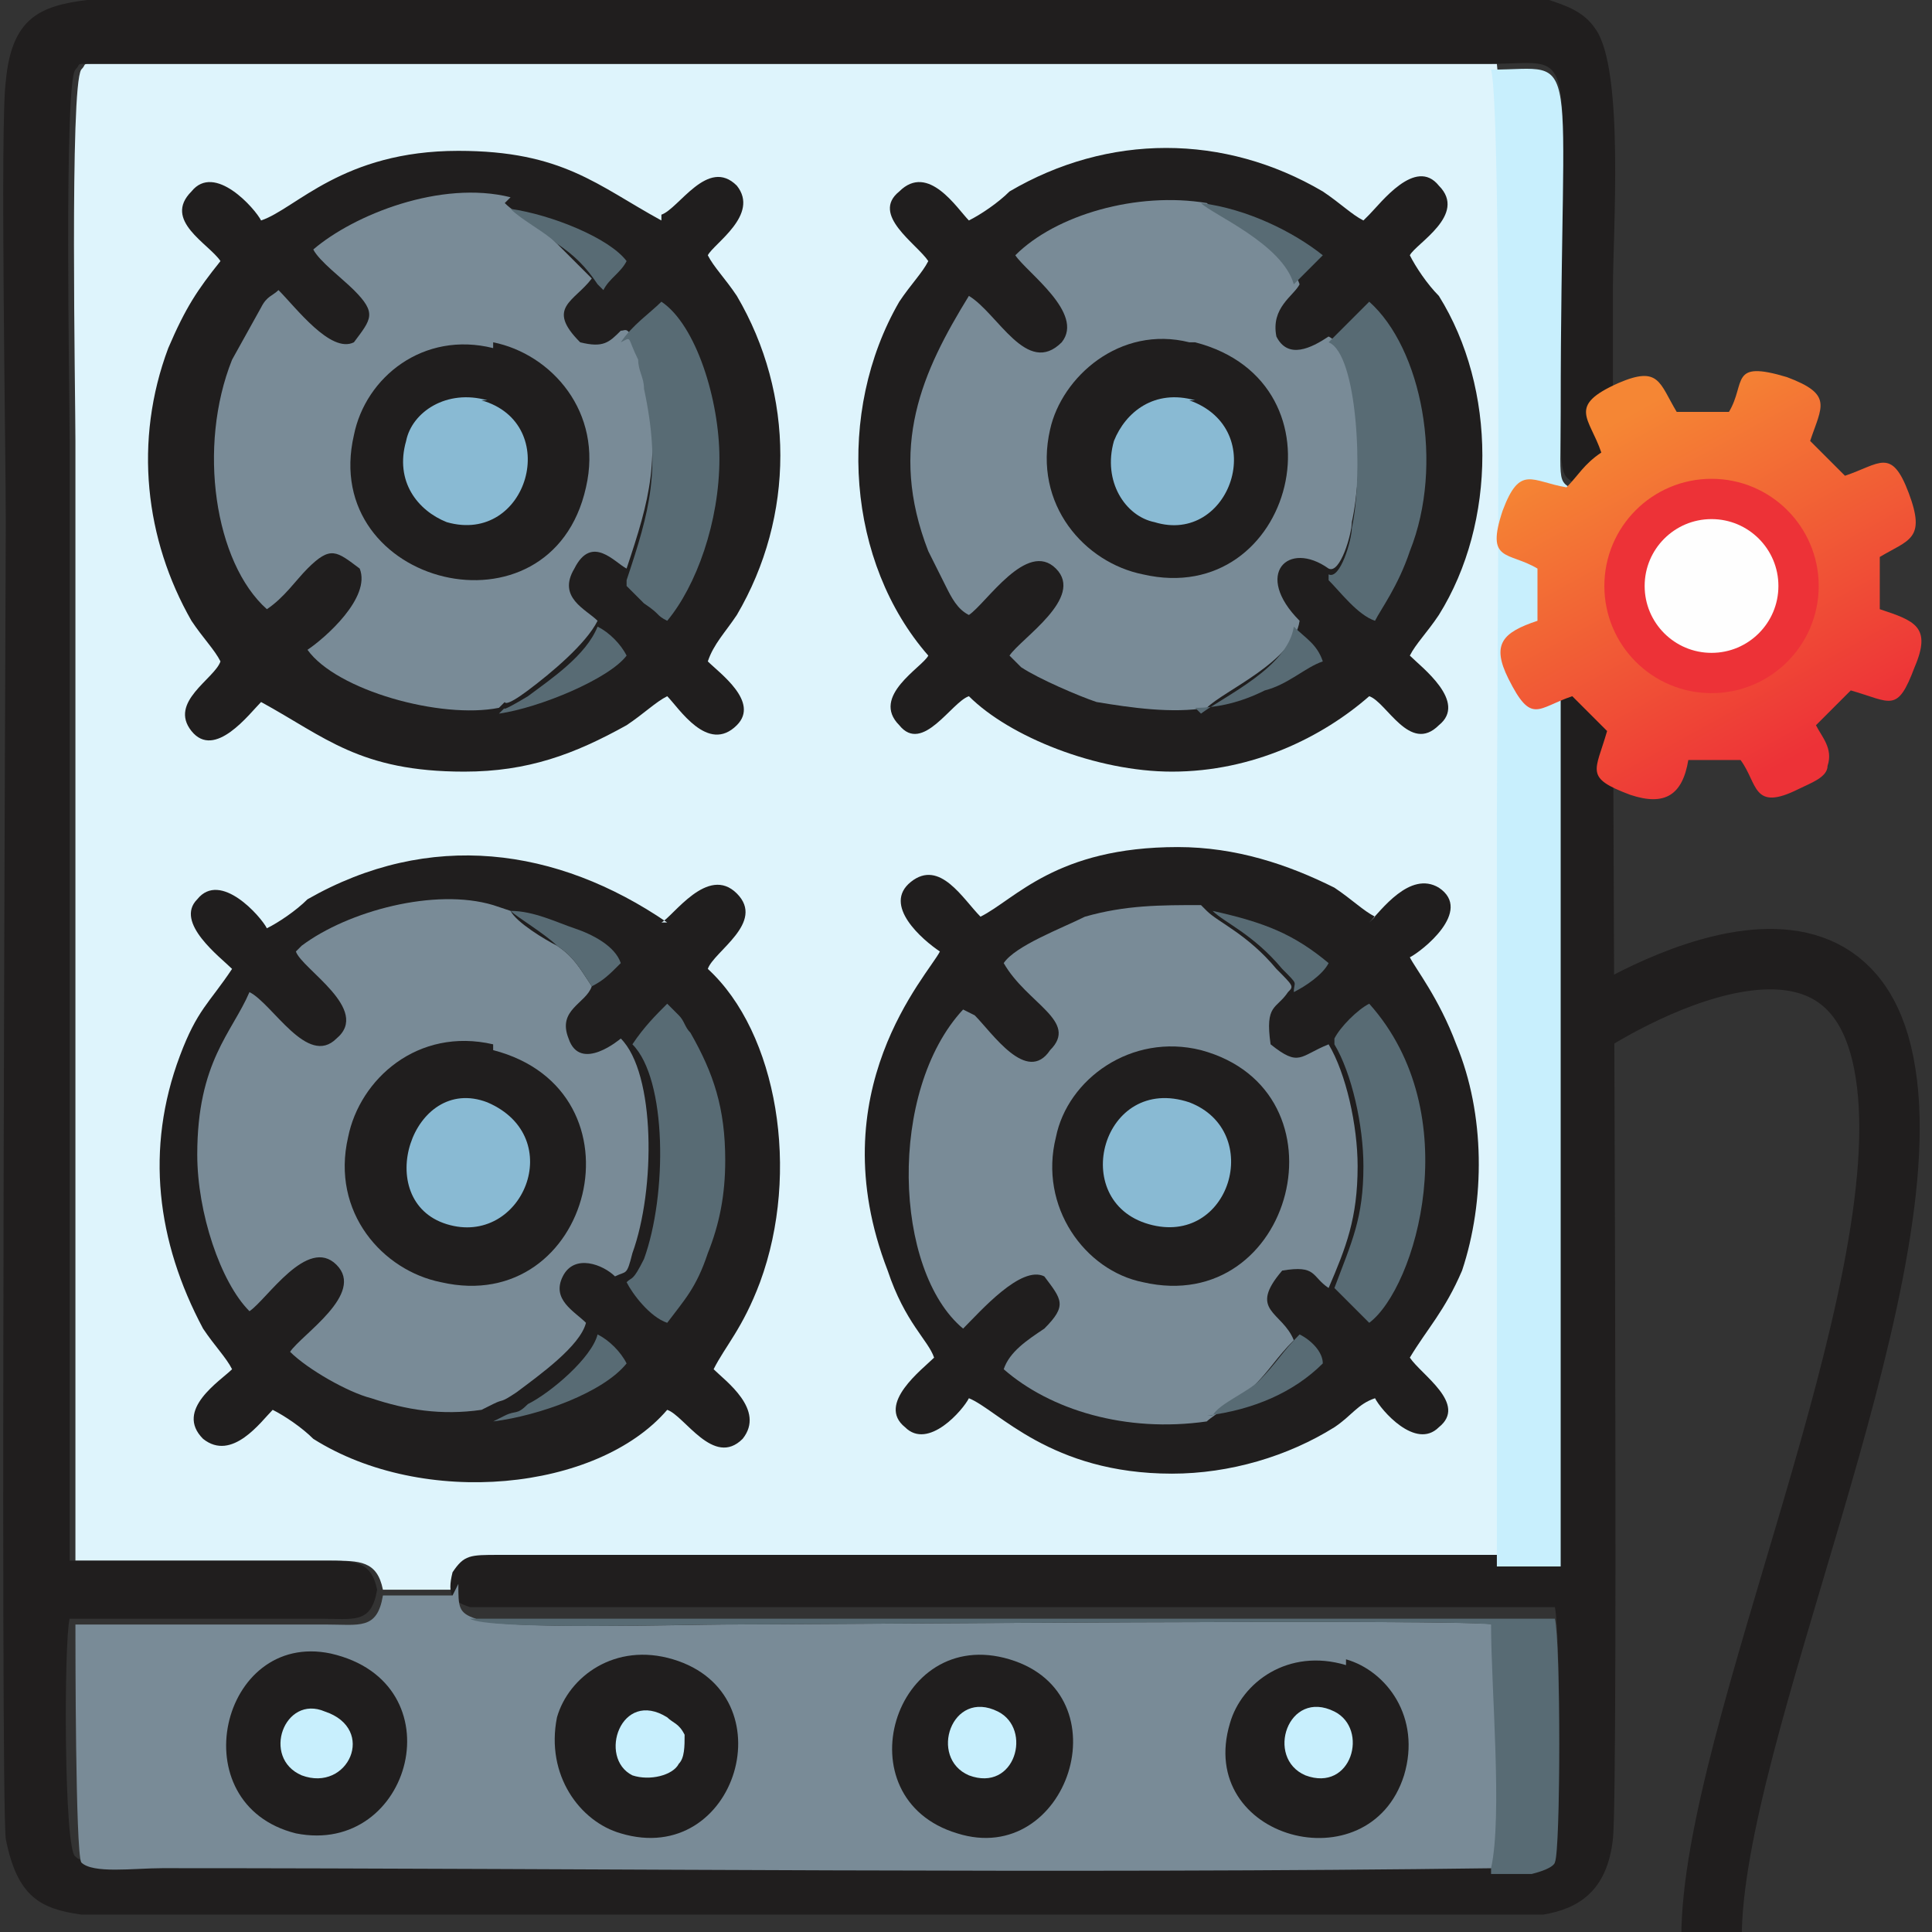 <?xml version="1.0" encoding="UTF-8"?>
<!DOCTYPE svg PUBLIC "-//W3C//DTD SVG 1.1//EN" "http://www.w3.org/Graphics/SVG/1.1/DTD/svg11.dtd">
<!-- Creator: CorelDRAW X5 -->
<svg xmlns="http://www.w3.org/2000/svg" xml:space="preserve" width="0.333in" height="0.333in" style="shape-rendering:geometricPrecision; text-rendering:geometricPrecision; image-rendering:optimizeQuality; fill-rule:evenodd; clip-rule:evenodd"
viewBox="0 0 333 333"
 xmlns:xlink="http://www.w3.org/1999/xlink">
 <rect x="0" y="0" width="333" height="333" fill="#333333" stroke="none"/>
 <defs>
  <style type="text/css">
   <![CDATA[
    .str0 {stroke:#ED3237;stroke-width:6.945}
    .str1 {stroke:#201E1E;stroke-width:10.417}
    .fil0 {fill:none}
    .fil2 {fill:#201E1E}
    .fil8 {fill:#FEFEFE}
    .fil5 {fill:#586B74}
    .fil3 {fill:#798B97}
    .fil6 {fill:#89BAD3}
    .fil4 {fill:#C8EFFD}
    .fil1 {fill:#DEF4FC}
    .fil7 {fill:url(#id0)}
   ]]>
  </style>
  <linearGradient id="id0" gradientUnits="userSpaceOnUse" x1="310.268" y1="130.083" x2="278.657" y2="72.543">
   <stop offset="0" style="stop-color:#ED3237"/>
   <stop offset="1" style="stop-color:#F58634"/>
  </linearGradient>
 </defs>
 <g id="Layer_x0020_1">
  <g id="_341231736">
   <rect class="fil0" width="333" height="333"/>
   <path class="fil1" d="M258 269l-171 0c-5,0 -6,0 -8,3l-1 2 -12 0c-1,-5 -4,-5 -9,-5l-44 0 0 -193c0,-8 -1,-61 1,-64 1,-1 0,-1 2,-1l11 0 231 0c1,7 1,119 1,129 0,43 0,86 0,129z"/>
   <path class="fil2" d="M274 85c-5,-4 -5,0 -5,-15 0,-65 4,-59 -12,-59l-231 0 -11 0c-2,0 -1,0 -2,1 -2,2 -1,56 -1,64l0 193 44 0c5,0 8,0 9,5 -1,6 -4,5 -10,5l-43 0c-1,4 -1,40 1,41 2,2 9,1 14,1 76,0 155,1 230,0 2,0 4,0 7,0 5,0 4,-1 4,-2 1,-2 1,-37 0,-42l-187 0c-3,-1 -4,-2 -3,-6 2,-3 3,-3 8,-3l171 0 11 0 0 -156c0,-17 -1,-13 5,-17 5,2 5,2 5,14 0,27 1,200 0,208 -1,9 -6,12 -12,13l-252 0c-7,-1 -11,-3 -13,-13 -1,-8 0,-222 0,-227 0,-12 -1,-69 0,-76 1,-11 6,-13 14,-14l252 0c3,1 6,2 8,5 5,7 3,35 3,45 0,4 0,25 0,28 -1,4 -2,4 -5,5z"/>
   <path class="fil3" d="M82 279c3,2 37,1 43,1 16,0 127,-1 133,0 0,10 1,33 0,42 -75,1 -154,0 -230,0 -5,0 -12,1 -14,-1 -1,-2 -1,-37 -1,-41l43 0c6,0 9,1 10,-5l12 0 1 -2c0,4 0,5 3,6z"/>
   <path class="fil2" d="M114 159c2,-1 8,-10 13,-5 5,5 -4,10 -5,13 12,11 16,35 9,54 -3,8 -6,11 -8,15 2,2 9,7 5,12 -5,5 -10,-4 -13,-5 -12,14 -42,17 -61,5 -2,-2 -5,-4 -7,-5 -2,2 -7,9 -12,5 -5,-5 3,-10 5,-12 -1,-2 -3,-4 -5,-7 -8,-15 -10,-31 -4,-47 3,-8 5,-9 9,-15 -2,-2 -10,-8 -6,-12 4,-5 11,3 12,5 2,-1 5,-3 7,-5 21,-12 43,-9 62,4z"/>
   <path class="fil2" d="M236 37c2,-2 8,-10 12,-5 5,5 -4,10 -5,12 1,2 3,5 5,7 10,16 10,39 0,55 -2,3 -4,5 -5,7 2,2 10,8 5,12 -5,5 -9,-4 -12,-5 -8,7 -20,13 -34,13 -13,0 -28,-6 -35,-13 -3,1 -8,10 -12,5 -5,-5 4,-10 5,-12 -14,-16 -16,-42 -5,-61 2,-3 4,-5 5,-7 -2,-3 -10,-8 -5,-12 5,-5 10,3 12,5 2,-1 5,-3 7,-5 17,-10 37,-10 54,0 3,2 5,4 7,5z"/>
   <path class="fil2" d="M114 37c3,-1 8,-10 13,-5 4,5 -4,10 -5,12 1,2 3,4 5,7 10,17 10,38 0,55 -2,3 -4,5 -5,8 2,2 9,7 5,11 -5,5 -10,-3 -12,-5 -2,1 -4,3 -7,5 -9,5 -17,8 -28,8 -18,0 -24,-6 -35,-12 -2,2 -8,10 -12,5 -4,-5 4,-9 5,-12 -1,-2 -3,-4 -5,-7 -8,-14 -10,-31 -4,-47 3,-7 5,-10 9,-15 -2,-3 -10,-7 -5,-12 4,-5 11,3 12,5 6,-2 14,-12 34,-12 18,0 24,6 35,12z"/>
   <path class="fil2" d="M236 159c2,-2 7,-9 12,-6 6,4 -3,11 -5,12 1,2 5,7 8,15 5,12 5,27 1,39 -3,7 -6,10 -9,15 2,3 10,8 5,12 -4,4 -10,-3 -11,-5 -3,1 -4,3 -7,5 -8,5 -18,8 -28,8 -21,0 -30,-11 -35,-13 -1,2 -7,9 -11,5 -5,-4 3,-10 5,-12 -1,-3 -5,-6 -8,-15 -12,-31 7,-51 9,-55 -3,-2 -10,-8 -5,-12 5,-4 9,3 12,6 6,-3 13,-12 34,-12 10,0 19,3 27,7 3,2 5,4 7,5z"/>
   <path class="fil3" d="M208 157c2,2 7,4 12,10 3,3 3,3 2,4 -2,3 -4,2 -3,9 5,4 5,2 10,0 3,5 5,14 5,21 0,9 -2,14 -5,21 -3,-2 -2,-4 -8,-3 -6,7 0,7 2,12 -3,3 -4,5 -7,8 -2,2 -7,5 -8,6 -14,2 -27,-2 -35,-9 1,-3 4,-5 7,-7 4,-4 3,-5 0,-9 -4,-2 -11,6 -14,9 -12,-10 -13,-41 0,-55 2,1 0,0 2,1 3,3 9,12 13,6 5,-5 -4,-8 -8,-15 2,-3 10,-6 14,-8 7,-2 13,-2 20,-2z"/>
   <path class="fil3" d="M87 35c2,2 6,4 8,6 3,3 5,5 7,7 -3,4 -8,5 -2,11 4,1 5,0 7,-2 1,0 1,-1 3,3 1,2 1,3 1,5 3,14 1,21 -3,33 -2,-1 -6,-6 -9,0 -3,5 2,7 4,9 -2,4 -8,9 -12,12 -4,3 -4,2 -4,2l-1 1c-10,2 -28,-3 -33,-10 3,-2 11,-9 9,-14 -4,-3 -5,-4 -9,0 -2,2 -4,5 -7,7 -9,-8 -12,-28 -6,-43l5 -9c1,-2 2,-2 3,-3 3,3 9,11 13,9 3,-4 4,-5 0,-9 -2,-2 -6,-5 -7,-7 7,-6 22,-12 34,-9z"/>
   <path class="fil3" d="M88 157c1,2 6,5 8,6 3,2 4,4 6,7 -1,3 -6,4 -4,9 2,6 9,0 9,0 6,6 6,26 2,37 -1,4 -1,3 -3,4 -2,-2 -7,-4 -9,0 -2,4 2,6 4,8 -1,4 -8,9 -12,12 -3,2 -2,1 -4,2l-2 1c-7,1 -13,0 -19,-2 -4,-1 -11,-5 -14,-8 2,-3 13,-10 8,-15 -5,-5 -12,6 -15,8 -5,-5 -9,-17 -9,-27 0,-16 6,-21 9,-28 4,2 10,13 15,8 6,-5 -6,-12 -7,-15l1 -1c0,0 0,0 0,0 8,-6 23,-10 33,-7z"/>
   <path class="fil3" d="M208 35c2,2 14,8 16,14 -1,2 -5,4 -4,9 2,4 6,2 9,0 6,3 6,23 4,32 0,2 -2,9 -4,8 -7,-5 -13,1 -5,9 -1,7 -13,12 -16,15 -6,1 -13,0 -19,-1 -3,-1 -10,-4 -13,-6l-2 -2c2,-3 13,-10 8,-15 -5,-5 -12,6 -15,8 -2,-1 -3,-3 -4,-5 -1,-2 -2,-4 -3,-6 -7,-18 -1,-31 7,-44 5,3 10,14 16,8 4,-5 -6,-12 -8,-15 7,-7 21,-11 33,-9z"/>
   <path class="fil4" d="M274 85l0 12c-6,4 -5,0 -5,17l0 156 -11 0c0,-43 0,-86 0,-129 0,-10 1,-122 -1,-129 16,0 12,-6 12,59 0,15 -1,11 5,15z"/>
   <path class="fil2" d="M85 181c27,7 17,46 -9,40 -10,-2 -19,-12 -16,-25 2,-10 12,-19 25,-16z"/>
   <path class="fil2" d="M85 59c10,2 19,12 16,25 -6,27 -46,17 -40,-9 2,-10 12,-18 24,-15z"/>
   <path class="fil2" d="M206 59c27,7 17,46 -9,40 -10,-2 -19,-12 -16,-25 2,-9 12,-18 24,-15z"/>
   <path class="fil2" d="M207 181c26,7 16,46 -10,40 -10,-2 -18,-13 -15,-25 2,-10 13,-18 25,-15z"/>
   <path class="fil2" d="M174 286c20,6 10,36 -9,30 -20,-6 -11,-36 9,-30z"/>
   <path class="fil2" d="M232 286c7,2 13,10 10,20 -6,19 -36,11 -30,-9 2,-7 10,-13 20,-10z"/>
   <path class="fil2" d="M116 286c20,6 11,36 -9,30 -7,-2 -13,-10 -11,-20 2,-7 10,-13 20,-10z"/>
   <path class="fil2" d="M57 285c22,5 14,35 -6,31 -20,-5 -13,-35 6,-31z"/>
   <path class="fil5" d="M257 322c2,-9 0,-31 0,-42 -5,-1 -117,0 -133,0 -6,0 -40,1 -43,-1l187 0c1,4 1,40 0,42 0,0 0,1 -4,2 -2,0 -4,0 -7,0z"/>
   <path class="fil5" d="M108 100c4,-12 6,-19 3,-33 0,-2 -1,-3 -1,-5 -2,-4 -1,-4 -3,-3 2,-3 5,-5 7,-7 6,4 10,17 10,27 0,11 -4,22 -9,28 -2,-1 -1,-1 -4,-3 -1,-1 -2,-2 -3,-3z"/>
   <path class="fil5" d="M229 99c2,1 4,-6 4,-8 2,-9 1,-30 -4,-32 2,-2 5,-5 7,-7 9,8 13,28 7,43 -2,6 -5,10 -6,12 -3,-1 -6,-5 -8,-7z"/>
   <path class="fil5" d="M230 222c3,-8 5,-12 5,-21 0,-7 -2,-16 -5,-21l0 -1c1,-2 4,-5 6,-6 17,19 8,49 0,55l-6 -6z"/>
   <path class="fil5" d="M108 221c1,-1 1,0 3,-4 4,-11 4,-31 -2,-37 2,-3 4,-5 6,-7l2 2c1,1 1,2 2,3 4,7 6,13 6,22 0,6 -1,11 -3,16 -2,6 -4,8 -7,12 -3,-1 -6,-5 -7,-7z"/>
   <path class="fil6" d="M205 190c13,5 7,25 -7,21 -14,-4 -8,-26 7,-21z"/>
   <path class="fil6" d="M83 69c14,4 8,25 -6,21 -5,-2 -9,-7 -7,-14 1,-5 7,-9 14,-7z"/>
   <path class="fil6" d="M84 190c14,6 6,25 -7,21 -13,-4 -6,-26 7,-21z"/>
   <path class="fil6" d="M205 69c14,5 7,25 -6,21 -5,-1 -9,-7 -7,-14 2,-5 7,-9 14,-7z"/>
   <path class="fil4" d="M172 295c6,3 3,14 -5,11 -7,-3 -3,-15 5,-11z"/>
   <path class="fil4" d="M230 295c6,3 3,14 -5,11 -7,-3 -3,-15 5,-11z"/>
   <path class="fil4" d="M115 296c1,1 2,1 3,3 0,2 0,4 -1,5 -1,2 -5,3 -8,2 -6,-3 -2,-15 6,-10z"/>
   <path class="fil4" d="M56 295c9,3 4,14 -4,11 -7,-3 -3,-14 4,-11z"/>
   <path class="fil5" d="M207 123c4,-3 15,-8 16,-15 2,2 4,3 5,6 -3,1 -6,4 -10,5 -4,2 -8,3 -12,3z"/>
   <path class="fil5" d="M209 244c1,-2 6,-4 8,-6 3,-3 4,-5 7,-8 2,1 4,3 4,5 -5,5 -12,8 -20,9z"/>
   <path class="fil5" d="M86 123l1 -1c0,0 -1,1 4,-2 4,-3 10,-7 12,-12 2,1 4,3 5,5 -3,4 -15,9 -22,10z"/>
   <path class="fil5" d="M85 245l2 -1c2,-1 2,0 4,-2 4,-2 11,-8 12,-12 2,1 4,3 5,5 -4,5 -15,9 -23,10z"/>
   <path class="fil5" d="M103 49c-2,-3 -4,-5 -7,-7 -2,-2 -6,-4 -8,-6 7,1 17,5 20,9 -1,2 -3,3 -4,5z"/>
   <path class="fil5" d="M223 171c0,-2 1,-1 -2,-4 -5,-6 -10,-8 -12,-10 9,2 14,4 20,9 -1,2 -4,4 -6,5z"/>
   <path class="fil5" d="M223 49c-2,-7 -14,-12 -16,-14 8,1 16,5 21,9l-5 5z"/>
   <path class="fil5" d="M102 170c-2,-3 -3,-5 -6,-7 -2,-2 -7,-5 -8,-6 4,0 8,2 11,3 3,1 7,3 8,6 -2,2 -3,3 -5,4z"/>
   <path class="fil7" d="M294 71l-5 0c-3,-5 -3,-8 -10,-5 -9,4 -5,6 -3,12 -3,2 -4,4 -6,6 -6,-1 -8,-4 -11,4 -3,9 1,7 6,10l0 9c-6,2 -8,4 -5,10 4,8 5,5 11,3 1,1 2,2 3,3 1,1 2,2 3,3 -2,7 -4,8 4,11 6,2 9,0 10,-6l9 0c3,4 2,9 10,5 2,-1 5,-2 5,-4 1,-3 -1,-5 -2,-7 2,-2 4,-4 6,-6 7,2 8,4 11,-4 3,-7 0,-8 -6,-10l0 -9c5,-3 8,-3 5,-11 -3,-8 -5,-5 -11,-3 -2,-2 -4,-4 -6,-6 2,-6 4,-8 -4,-11 -10,-3 -7,1 -10,6l-3 0zm0 15c8,0 15,7 15,15 0,8 -7,15 -15,15 -8,0 -15,-7 -15,-15 0,-8 7,-15 15,-15z"/>
   <circle class="fil8 str0" cx="295" cy="101" r="15"/>
   <path class="fil0 str1" d="M273 177c0,0 46,-31 52,8 6,38 -30,114 -30,149"/>
  </g>
 </g>
</svg>
